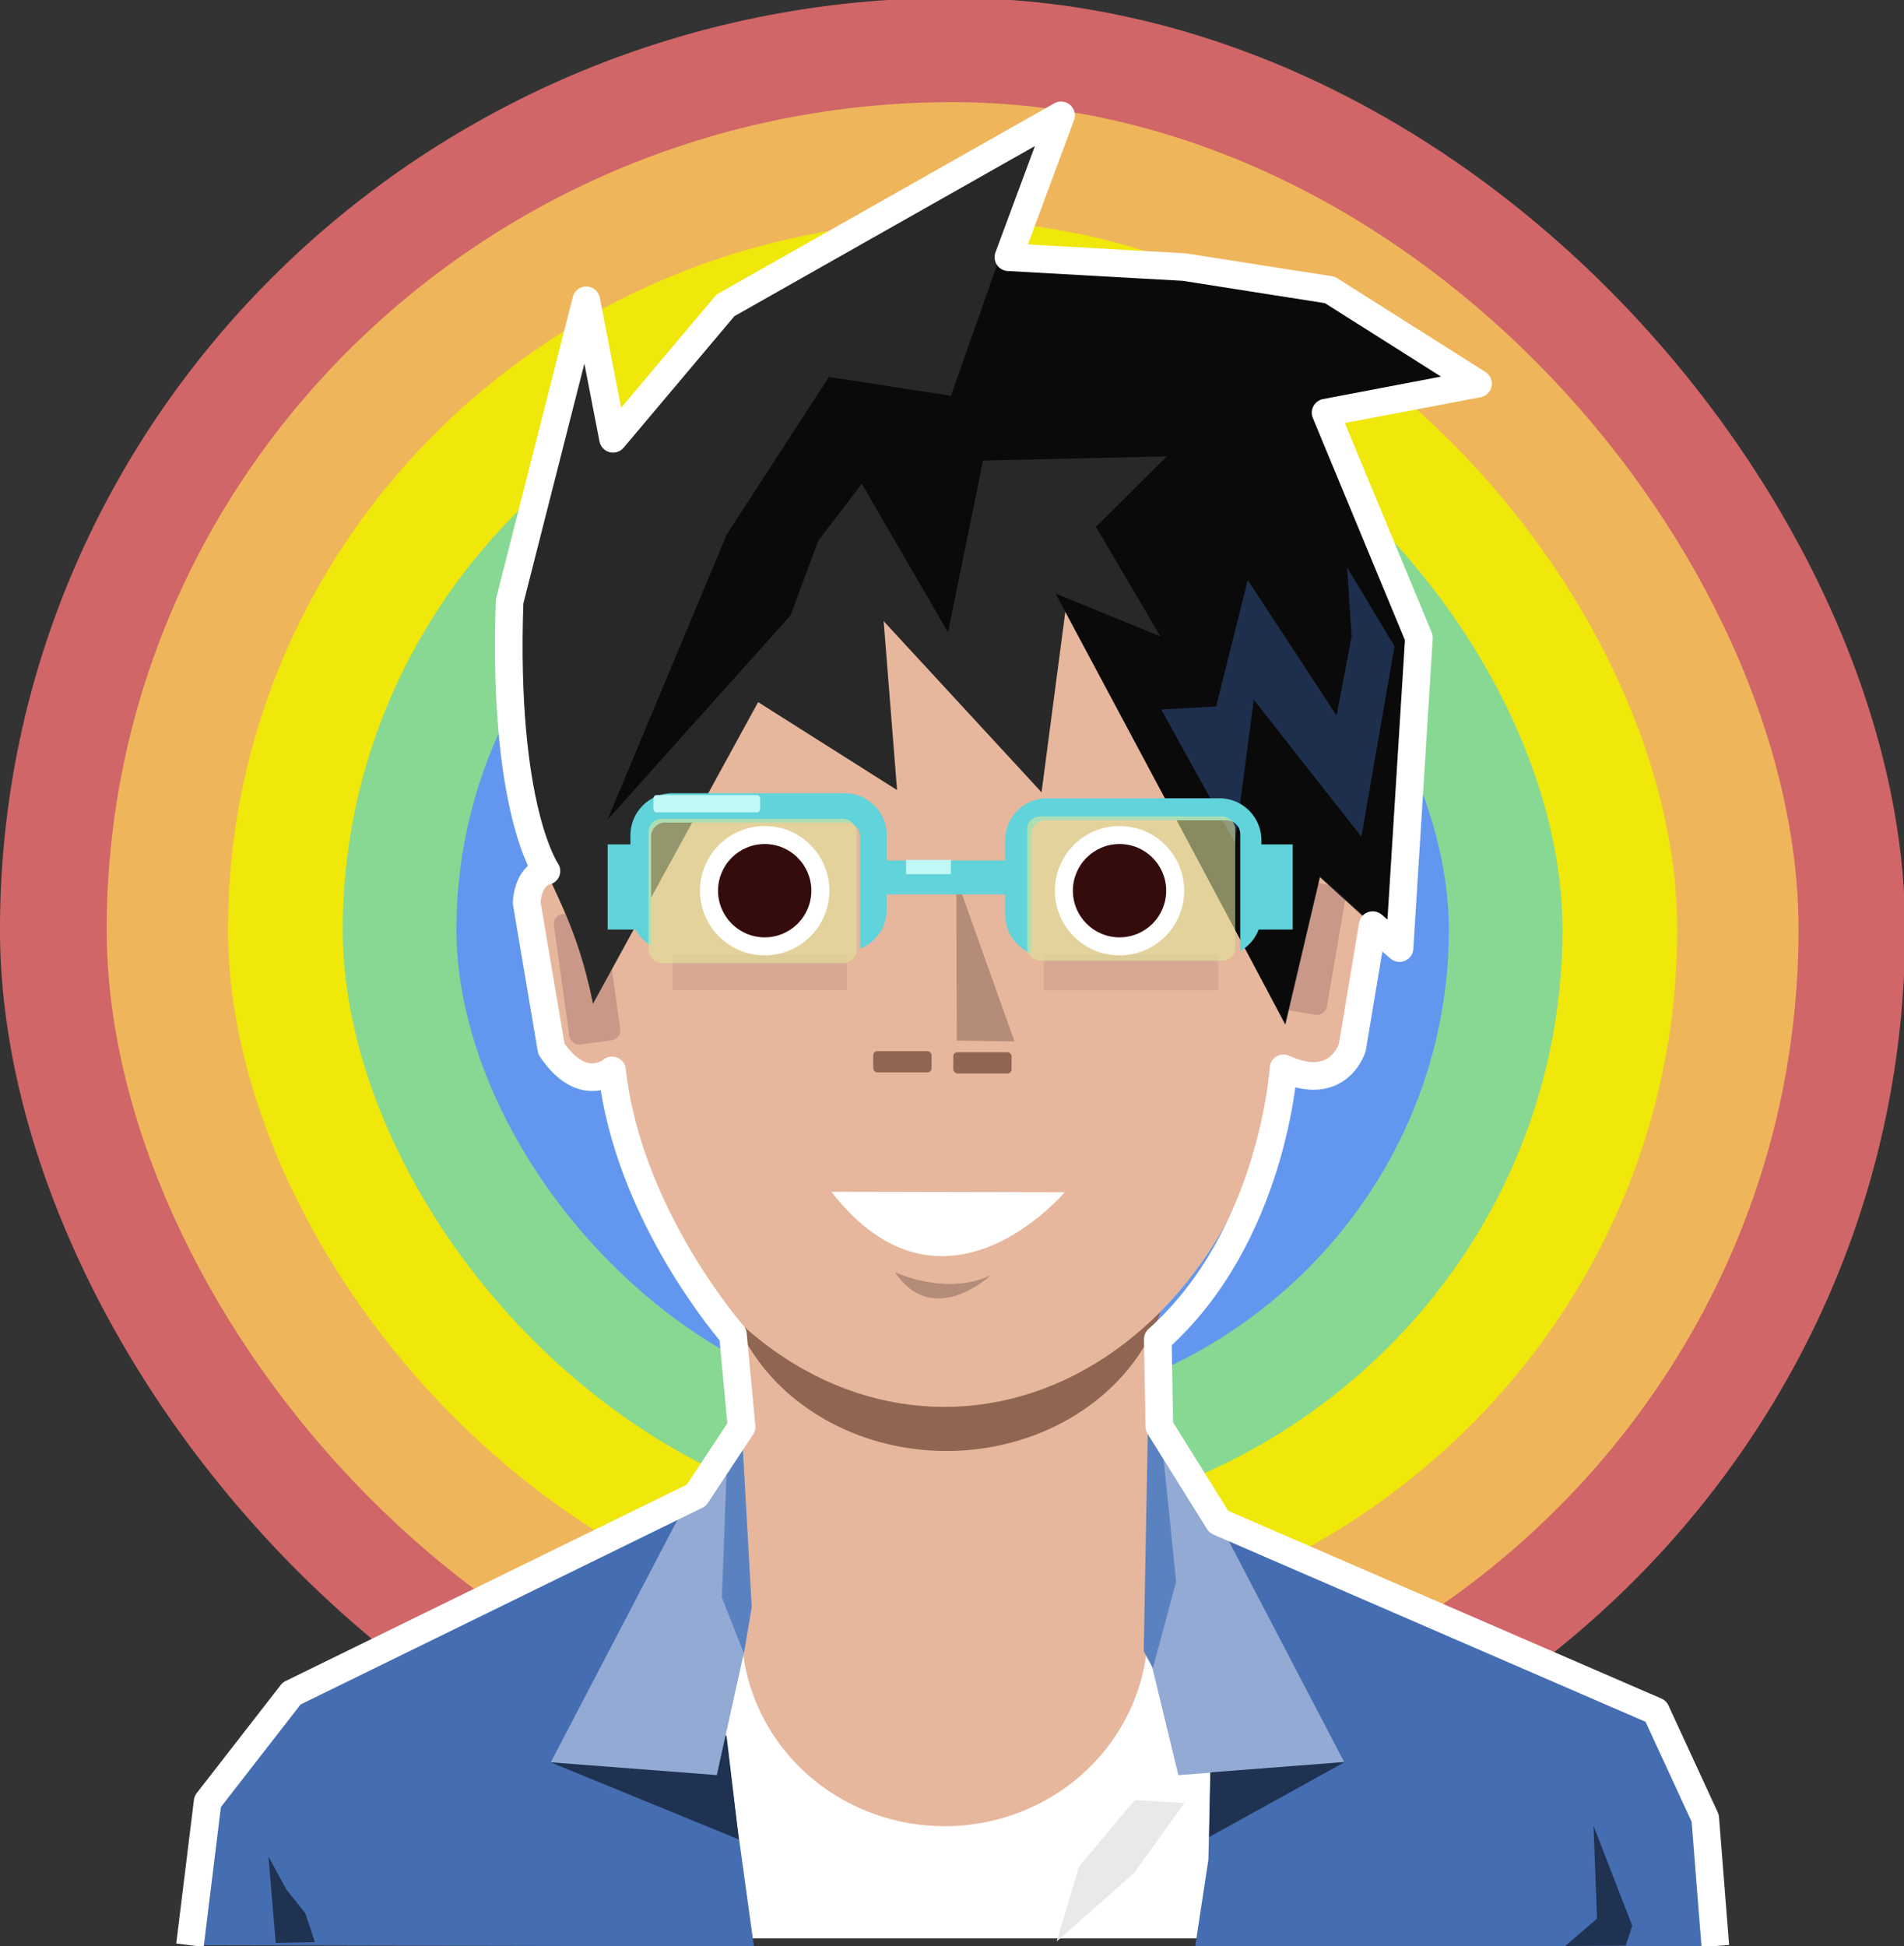<svg xmlns="http://www.w3.org/2000/svg" width="1257.196" height="1284.99" viewBox="0 0 332.633 339.987"><rect x="0" y="0" width="332.633" height="339.987" fill="#333333" stroke="none"/><style><![CDATA[.B{fill-rule:evenodd}.C{fill:#1f3251}.D{fill-opacity:.588}]]></style><g transform="matrix(.471 0 0 .471 25.674 54.699)"><g transform="matrix(1.005 0 0 1.008 119.57 228.353)"><rect rx="388.302" width="703.141" height="685.717" x="-173.227" y="-342.54" ry="378.68" fill="#d06668"/><g transform="matrix(2.606 0 0 2.553 -77.828 -34.837)"><rect rx="132.322" ry="131.732" y="-105.497" x="-21.494" height="238.541" width="239.61" fill="#efb55b"/><circle cx="98.274" cy="-2.912" r="127.852" fill-opacity="0"/><rect rx="113.349" ry="112.843" y="-88.396" x="-4.315" height="204.337" width="205.253" fill="#f0e70b"/><rect rx="95.393" ry="94.967" y="-72.211" x="11.942" height="171.968" width="172.739" fill="#87d893"/><rect rx="77.617" ry="77.271" y="-56.188" x="28.037" height="139.922" width="140.55" fill="#6397ef"/></g></g><g transform="matrix(2.606 0 0 2.606 50.242 214.468)"><path d="M62.78 108.063h81.6v40.96h-81.6z" fill="#fff"/><path d="M203.952 150.12l-1.44-18.2-7.02-15.22-62.565-26.676-1.132 47.798-1.9 12.5zm-217.11-.132l2.515-20.442L1.312 114.16l57.6-28.196 5.842 47.146 2.357 17.05z" fill="#456db1" class="B"/><path d="M120.854 73.07l12.422 16.663 17.875 34.235-23.63 1.818-6.938-28.693.878-1.604z" fill="#92aad4" class="B"/><path d="M65.542 45.138c-.12 0-.214.096-.214.214v59.556c0 .026.005.05.013.072-.004 9.922 5.392 19.108 14.193 24.162 8.943 5.132 20.036 5.217 29.06.223s14.597-14.3 14.598-24.378h-.038c.01-.025.016-.052.016-.08V45.353c0-.12-.095-.214-.214-.214H65.542z" fill="#e6b79c"/><path d="M126.403 51.586c0 10.08-6.14 19.385-16.088 24.378s-22.173 4.908-32.028-.223-15.828-14.52-15.647-24.6" fill="#906551"/><g fill="#e6b79c"><ellipse cx="2061.43" cy="2466.8" rx="748.417" ry="925.674" transform="matrix(.065 0 0 .065 -39.771 -147.135)"/><rect width="196.952" height="475.967" x="3134.709" y="1679.226" transform="matrix(.064 .011 -.011 .064 -39.771 -147.135)" rx="37.389"/><rect width="196.952" height="475.967" x="-947.614" y="2360.451" transform="matrix(-.064 .011 .011 .064 -39.771 -147.135)" rx="37.389"/></g><path d="M95.92-1.862l8.278 23.215-8.218-.114z" fill="#b48c79" class="B"/><g fill="#c99888"><rect width="111.413" height="285.495" x="866.201" y="2436.43" transform="matrix(.065 -.009 .009 .065 -39.771 -147.135)" rx="21.379"/><rect width="111.413" height="285.495" x="-3286.335" y="1727.064" transform="matrix(-.064 -.011 -.011 .064 -39.771 -147.135)" rx="21.379"/></g><g class="B"><path d="M110.824-110.445L63.06-83.403l-15.998 18.99-3.82-19.706-10.907 42.87C31.45-1.297 39.703-6.25 44.208 16l23.5-42.933L87.482-14.42l-1.907-24.04L108.048-14.1l3.428-26.03 31.277 59.127 4.927-20.994 11.354 10.283 2.766-44.16-7.563-17.875-9.77-15.945 25.707-2.57-41.806-16.59-25.033-1.404z" fill="#282828"/><path d="M128.368-88.854l-26.07-1.95-7.146 20.267L77.78-73.21l-14.542 22.42-16.966 40.598L72.327-39.28l3.94-10.604 6.2-8.132 12.27 21.16 4.982-24.457 26.173-.595-10.1 10.025 9.17 15.6-14.928-6.11 32.674 61.166L147.646-2.2 159 8.073l2.766-44.16-7.563-17.875-5.724-14.17 21.66-4.345L149.095-85.6z" fill="#0a0a0a"/><path d="M125.08-25.883l10.497 18.96 2.678-20.352L153.572-7.78l4.713-27.1-6.748-11.247.643 9.855-2.142 11.247-12.64-19.28-4.5 17.995z" fill="#1e2f4d"/></g><path d="M55.533-13.965c-3.323 0-5.998 2.675-5.998 5.998v1.287h-3.24V5.44h3.96c.518.958 1.29 1.754 2.227 2.307V-7.812a1.98 1.98 0 0 1 1.984-1.984h25.768a1.98 1.98 0 0 1 1.985 1.984v15.97a5.98 5.98 0 0 0 3.795-5.578V.432h16.854V3.3c0 2.51 1.53 4.65 3.71 5.547-.02-.123-.037-.248-.037-.378V-7.87c0-.2.035-.39.083-.572.15-.95.96-1.672 1.952-1.672h25.77a1.98 1.98 0 0 1 1.984 1.984V8.496c1.193-.683 2.13-1.756 2.625-3.058h4.84V-6.68h-4.45v-.568c0-3.323-2.675-5.998-5.998-5.998h-24.48c-3.323 0-5.998 2.675-5.998 5.998v2.85H86.012v-3.57c0-3.323-2.675-5.998-5.998-5.998z" fill="#61d3da"/><g transform="matrix(.065 0 0 .065 -39.771 -147.135)" fill="#906551"><rect width="127.661" height="46.422" x="1905.624" y="2613.56" rx="8.908"/><rect width="127.661" height="46.422" x="2080.867" y="2615.881" rx="8.908"/></g><path d="M78.144 42.76l33.187.07s-17.227 20.497-33.187-.07z" fill="#fff" class="B"/><g fill="#c0f8f6"><rect width="233.783" height="37.88" x="1424.252" y="2052.779" transform="matrix(.065 0 0 .065 -39.771 -147.135)" rx="7.269"/><path d="M88.763-4.484h6.383v2.035h-6.383z"/></g><g class="B"><path d="M132.074 125.392l-.168 9.2 19.314-10.68z" class="C"/><path d="M121.33 129.327l-7.927 9.426-3.213 10.71 10.926-9.64 7.284-10.07z" fill="#e9e9e9"/><path d="M87.173 54.186s7.27 3.484 13.634.454c0 0-8.18 7.726-13.634-.454z" fill="#b48c79"/></g><path d="M55.513 8.92h24.843v5.15H55.513zm52.847.033h24.843v5.15H108.36z" opacity=".46" fill="#c99888"/><path d="M123.183 76.232l-.592 31.914 1.31 2.422 3.303-12.335-1.975-19.278z" fill="#5b82c0"/><path d="M63.215 120.192l-25.02 3.776 26.767 10.965z" class="C"/><g class="B"><path d="M65.352 76.2l-9.28 13.523-17.875 34.235 23.63 1.818 4.023-18.148.942-5.76z" fill="#92aad4"/><path d="M65.352 76.2l-2.003 2.915-.794 21.404 3.123 7.92 1.114-6.57z" fill="#5b82c0"/></g><rect width="455.648" height="316.071" x="1413.481" y="2104.547" ry="28.783" rx="30.035" transform="matrix(.065 0 0 .065 -39.771 -147.135)" fill="#e1e59d" class="D"/><g transform="matrix(.065 0 0 .065 -38.465 -143.762)"><circle r="141.587" cy="2210.267" cx="1647.831" fill="#fff"/><circle cy="2210.267" cx="1647.831" r="102.163" fill="#350c0c"/></g><rect width="455.648" height="316.071" x="2242.642" y="2099.479" ry="26.696" transform="matrix(.065 0 0 .065 -39.771 -147.135)" rx="29.2" fill="#e1e59d" class="D"/><g transform="matrix(.065 0 0 .065 -41.076 -143.762)"><circle r="141.587" cy="2210.267" cx="2465.009" fill="#fff"/><circle r="102.163" cy="2210.267" cx="2465.009" fill="#350c0c"/></g><path d="M-13.157 149.988l2.515-20.442L1.312 114.16l57.6-28.196 6.44-9.753-1.23-13.127S49.177 46.12 46.918 25.49c0 0-4.166 3.564-8.633-3.062L34.77 1.65s.025-3.8 2.81-4.543c0 0-6.277-8.87-5.246-38.354l10.907-42.87 3.82 19.706 15.998-18.99 47.765-27.04-7.49 20.186 25.033 1.404 20.727 3.254 21.08 13.337-21.696 4.13 13.287 32.046L159 8.073l-3.813-3.262-2.91 17.417s-1.958 6.575-9.788 2.96c0 0-1.48 23.898-17.895 38.555l.222 12.417 8.46 13.57 62.216 26.958 7.02 15.22 1.44 18.2" fill="none" stroke="#fff" stroke-linejoin="round" stroke-width="3.935"/><path d="M-.946 149.663l-1.04-12.284 2.54 4.662 2.713 3.417 1.36 4.1zm183.54.437l4.52-3.9-.5-13.196 5.512 14.232-.935 2.806z" class="C"/></g></g></svg>